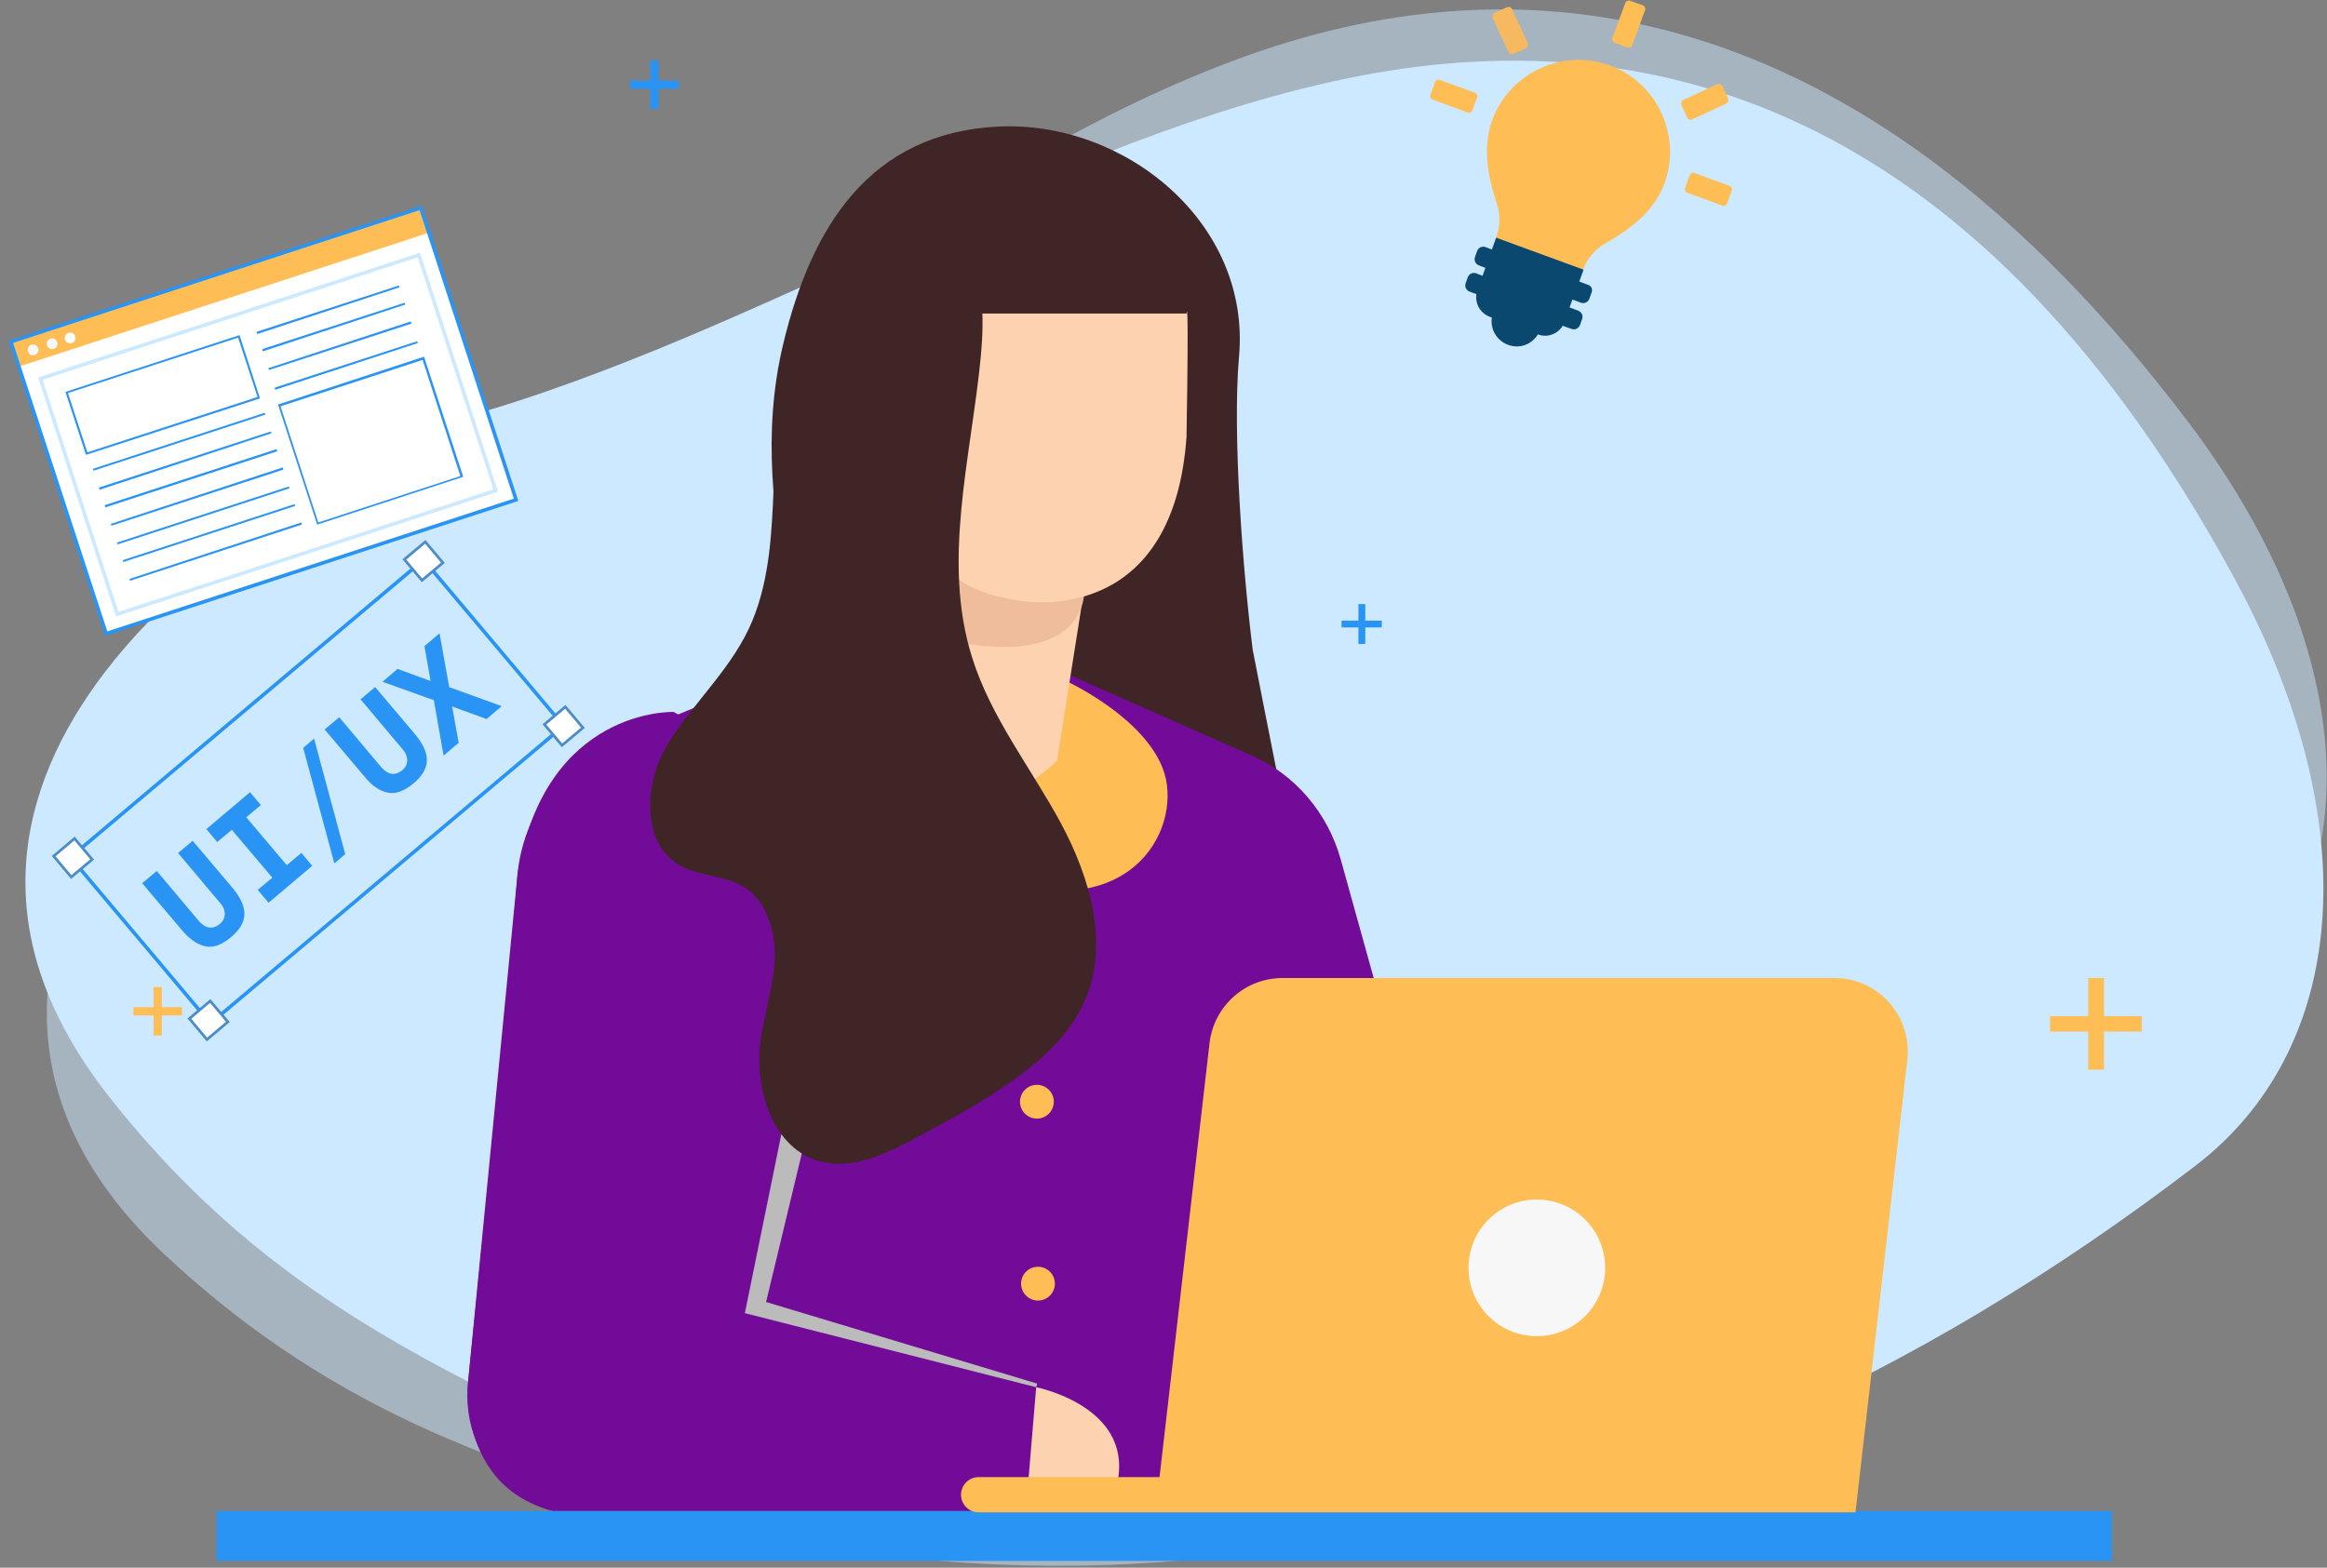 <?xml version="1.0" encoding="UTF-8"?>
<svg width="647px" height="436px" viewBox="0 0 647 436" version="1.1" xmlns="http://www.w3.org/2000/svg" xmlns:xlink="http://www.w3.org/1999/xlink">
    <rect x="0" y="0" width="647" height="436" fill="#808080" stroke="none"/>
    <title>ui-ux-designer (1)</title>
    <g id="Page-1" stroke="none" stroke-width="1" fill="none" fill-rule="evenodd">
        <g id="ui-ux-designer-(1)" transform="translate(1, 0)">
            <path d="M25.8,232.7 C50.2,187.9 99.6,153.7 111.9,148.2 C191.5,112.5 264.6,44.6 345.4,15.6 C426.2,-13.4 518.6,0.4 607,116.8 C654.4,179.3 657.8,241.7 621,280 C483.6,423.3 320.5,470.1 148.3,409.7 C114.3,397.8 79.8,381.6 45.2,349.3 C2.8,309.9 6.6,268.1 25.8,232.7 Z" id="Path" fill="#CCE9FF" fill-rule="nonzero" opacity="0.5"></path>
            <path d="M28.1,187 C59.1,146.5 113.1,120.2 126.1,116.6 C210.2,93.4 292.8,37.4 377.1,21.1 C461.4,4.8 550.6,32.4 620.3,160.9 C657.7,229.9 651.5,292.1 609.3,324.3 C451.5,445 283.2,466.5 122.2,380.6 C90.4,363.6 58.7,342.4 29.5,305.2 C-6.4,259.8 3.7,219 28.1,187 Z" id="Path" fill="#CCE9FF" fill-rule="nonzero"></path>
            <path d="M356.1,225.3 C356.1,225.3 350.4,196.5 350.4,196.5 L347.3,180.7 C344.6,159.1 341.6,120.7 343.5,99.1 C346.8,62 311.8,33.5 276.5,35.2 C240.7,37 224.6,63.2 216.8,95.5 C204.5,146.8 232.3,186 214,223.7 C213.4,225 214.3,226.6 215.8,226.6 C227.1,226.9 265.1,226.4 265.1,226.4 L265.1,153.6 C265.1,153.6 270.2,161.5 278.5,171.1 L266.7,239.5 L356.1,225.3 Z" id="Path" fill="#3F2525" fill-rule="nonzero"></path>
            <path d="M293.4,186.4 L347,210.1 C359.1,215.4 368.2,226.1 371.8,239.1 L422.5,421.5 L161.5,421.5 C142.3,421.5 127.2,404.5 129.1,384.8 L142.9,243.1 C144.5,226.4 155.1,212.1 170.2,205.8 L220.7,185.1 L293.4,186.4 Z" id="Path" fill="#720B98" fill-rule="nonzero"></path>
            <path d="M287.2,421.5 L287.2,379.7 L206.4,371.4 L218.3,302.7 L214.5,213.4 L186.3,198 C186.3,198 150.6,196.7 142.9,243.1 C141.2,266.7 129.1,384.8 129.1,384.8 C129.1,384.8 126,419.5 161.5,421.5 C160.6,422.8 277.2,421.5 277.2,421.5 L287.2,421.5 Z" id="Path" fill="#720B98" fill-rule="nonzero"></path>
            <path d="M291.4,187.7 C294.1,188.3 319.8,200.3 323.2,216.8 C326.6,233.3 310.7,259.6 267.8,241.9 C264.8,242 291.4,187.7 291.4,187.7 Z" id="Path" fill="#FFBE55" fill-rule="nonzero"></path>
            <path d="M235.5,121.3 C235.5,121.3 258.9,115.6 270.3,75.8 C269,79 237.4,75.2 235.5,121.3 Z" id="Path" fill="#064A6F" fill-rule="nonzero"></path>
            <path d="M300.5,163.6 L292.9,211.6 C292.9,211.6 263.8,240.7 251.2,206.5 C247.4,180 258.4,150.9 258.4,150.9 L300.5,163.6 Z" id="Path" fill="#FCD2B1" fill-rule="nonzero"></path>
            <path d="M300.5,163.9 C300.5,163.9 302.1,186.7 261.8,177.9 C253.1,165.1 257.5,140.1 257.5,140.1 L300.5,163.9 Z" id="Path" fill="#EFBD9C" fill-rule="nonzero"></path>
            <path d="M245.6,116.6 C245.6,116.6 244.9,160 278.5,166.3 C289,169.1 325.4,171.2 328.9,121.5 C329.6,79.5 328.9,87.2 328.9,87.2 L253.3,87.2 L245.6,116.6 Z" id="Path" fill="#FCD2B1" fill-rule="nonzero"></path>
            <path d="M287.1,385.8 C287.1,385.8 313.6,391 309.8,411.7 C295.3,412.4 284.9,412.1 284.9,412.1 L287.1,385.8 Z" id="Path" fill="#FCD2B1" fill-rule="nonzero"></path>
            <circle id="Oval" fill="#FFBE55" fill-rule="nonzero" cx="287.3" cy="306.4" r="4.7"></circle>
            <circle id="Oval" fill="#FFBE55" fill-rule="nonzero" cx="287.6" cy="357" r="4.7"></circle>
            <polygon id="Path" fill="#BBBBBB" fill-rule="nonzero" points="287.1 385.8 206.1 365.2 216.3 315.2 223.4 314.7 212 362.1 287.4 384.8"></polygon>
            <path d="M235.3,66.9 C215.2,84.9 215,110.6 214.1,135.6 C213.6,148 213,161 208.2,172.6 C202.9,185.5 192.1,195 184.8,206.7 C178.1,217.5 177,234.4 188.1,240.7 C193.5,243.8 200.4,243.4 205.7,246.6 C212.2,250.5 214.7,259 214.4,266.6 C214.1,274.2 211.6,281.6 210.5,289.1 C208.6,302.9 213.9,319.8 227.4,323.1 C236.4,325.3 245.5,320.8 253.6,316.5 C263.4,311.2 273.2,306 282.1,299.4 C289.6,293.9 296.5,287.3 300.4,278.8 C307.6,262.9 302.2,244.2 293.9,228.8 C285.6,213.5 274.5,199.5 269.3,182.9 C260.8,156.1 269,127.2 271.7,99.2 C272.7,88.2 272.7,76.2 266.3,67.1 C253.1,48.2 222.9,62.2 226.8,84.3" id="Path" fill="#3F2525" fill-rule="nonzero"></path>
            <rect id="Rectangle" fill="#2A94F4" fill-rule="nonzero" x="59.2" y="420.2" width="527" height="13.9"></rect>
            <line x1="27" y1="152.9" x2="77" y2="146.8" id="Path" stroke="#4C8DC8" stroke-width="0.5"></line>
            <rect id="Rectangle" fill="#FFFFFF" fill-rule="nonzero" transform="translate(72.249, 117.018) rotate(-18.089) translate(-72.249, -117.018) " x="12.298" y="74.316" width="119.903" height="85.402"></rect>
            <rect id="Rectangle" fill="#FFBE55" fill-rule="nonzero" transform="translate(60.087, 79.878) rotate(-18.089) translate(-60.087, -79.878) " x="0.186" y="76.228" width="119.803" height="7.3"></rect>
            <circle id="Oval" fill="#F7F7F7" fill-rule="nonzero" cx="8.2" cy="97.3" r="1.5"></circle>
            <circle id="Oval" fill="#F7F7F7" fill-rule="nonzero" cx="13.5" cy="95.6" r="1.5"></circle>
            <circle id="Oval" fill="#FFFFFF" fill-rule="nonzero" cx="18.5" cy="94" r="1.5"></circle>
            <rect id="Rectangle" stroke="#CCE9FF" stroke-width="1" transform="translate(73.535, 120.869) rotate(-18.089) translate(-73.535, -120.869) " x="18.183" y="86.418" width="110.703" height="68.902"></rect>
            <g id="Group" transform="translate(17, 79)" fill="#2A94F4" fill-rule="nonzero">
                <path d="M5.9,47.5 L0.2,30 L0.5,29.9 L48.6,14.2 L54.3,31.8 L54,31.9 L5.9,47.5 Z M0.9,30.3 L6.3,46.8 L53.6,31.4 L48.2,14.9 L0.9,30.3 Z" id="Shape"></path>
                <path d="M70.2,66.9 L70.1,66.6 L59.3,33.5 L59.6,33.4 L99.9,20.2 L100,20.5 L110.8,53.6 L110.5,53.7 L70.2,66.9 Z M60,34 L70.5,66.3 L110,53.4 L99.5,21.1 L60,34 Z" id="Shape"></path>
                <polygon id="Path" points="8 51.9 7.8 51.4 55.6 35.8 55.8 36.3"></polygon>
                <polygon id="Path" points="58.5 29.4 58.4 28.8 98 15.9 98.2 16.4"></polygon>
                <polygon id="Path" points="56.8 23.9 56.6 23.4 96.2 10.4 96.4 11"></polygon>
                <polygon id="Path" points="55.1 18.7 54.9 18.1 94.5 5.2 94.7 5.7"></polygon>
                <polygon id="Path" points="53.5 13.9 53.3 13.3 92.9 0.4 93.1 0.9"></polygon>
                <polygon id="Path" points="9.7 57.2 9.5 56.6 57.3 41 57.5 41.5"></polygon>
                <polygon id="Path" points="11.3 62.1 11.1 61.5 58.9 45.9 59.1 46.5"></polygon>
                <polygon id="Path" points="13 67.2 12.8 66.7 60.6 51 60.8 51.6"></polygon>
                <polygon id="Path" points="14.7 72.4 14.5 71.9 62.3 56.3 62.5 56.8"></polygon>
                <polygon id="Path" points="16.3 77.3 16.1 76.8 63.9 61.2 64.1 61.7"></polygon>
                <polygon id="Path" points="18.2 82.5 18 82 65.8 66.3 65.9 66.9"></polygon>
            </g>
            <rect id="Rectangle" stroke="#2A94F4" stroke-width="1" transform="translate(72.249, 117.018) rotate(-18.089) translate(-72.249, -117.018) " x="12.298" y="74.316" width="119.903" height="85.402"></rect>
            <polygon id="Path" fill="#2A94F4" fill-rule="nonzero" points="187.7 22.4 182.1 22.4 182.1 16.8 179.8 16.8 179.8 22.4 174.2 22.4 174.2 24.7 179.8 24.7 179.8 30.3 182.1 30.3 182.1 24.7 187.7 24.7"></polygon>
            <polygon id="Path" fill="#2A94F4" fill-rule="nonzero" points="383.2 172.6 378.6 172.6 378.6 168 376.7 168 376.7 172.6 372 172.6 372 174.5 376.7 174.5 376.7 179.1 378.6 179.1 378.6 174.5 383.2 174.5"></polygon>
            <polygon id="Path" fill="#FFBE55" fill-rule="nonzero" points="49.6 280.1 44 280.1 44 274.5 41.7 274.5 41.7 280.1 36.1 280.1 36.1 282.4 41.7 282.4 41.7 288 44 288 44 282.4 49.6 282.4"></polygon>
            <polygon id="Path" fill="#FFBE55" fill-rule="nonzero" points="594.5 282.6 584 282.6 584 272 579.6 272 579.6 282.6 569 282.6 569 286.9 579.6 286.9 579.6 297.5 584 297.5 584 286.9 594.5 286.9"></polygon>
            <g id="Group" transform="translate(396, 0)" fill-rule="nonzero">
                <path d="M51.4,18.5 C38,13.1 22.8,20 17.9,33.4 C15.3,40.6 16.4,48.4 19.2,56.7 C20.2,59.7 20.1,63 19,66 L18.9,66.3 C17.3,70.6 19.6,75.5 23.9,77 L32.4,80.1 C36.7,81.7 41.6,79.4 43.1,75.1 C44.2,72 46.4,69.4 49.2,67.8 C57.6,63 64.1,57.6 66.4,49.1 C69.9,36.6 63.4,23.3 51.4,18.5 Z" id="Path" fill="#FFBE55"></path>
                <path d="M44.5,79.2 L42.1,78.3 L43.3,75 L19,66.1 L17.8,69.4 L16,68.7 C15.1,68.4 14.1,68.8 13.7,69.8 L13.1,71.5 C12.8,72.4 13.2,73.4 14.2,73.8 L16,74.5 L15.2,76.7 L13.4,76 C12.5,75.7 11.5,76.1 11.1,77.1 L10.5,78.8 C10.2,79.7 10.6,80.7 11.6,81.1 L13.5,81.8 C13.1,84.5 14.6,87.1 17.2,88.1 L17.8,88.3 C17.3,91.5 19.1,94.7 22.3,95.9 C25.5,97.1 28.9,95.8 30.6,93 C33.2,94 36.1,92.9 37.5,90.6 L40,91.5 C40.9,91.8 41.9,91.4 42.3,90.4 L42.9,88.7 C43.2,87.8 42.8,86.8 41.8,86.4 L39.4,85.5 L40.2,83.3 L42.6,84.2 C43.5,84.5 44.5,84.1 44.9,83.1 L45.5,81.4 C45.9,80.5 45.5,79.5 44.5,79.2 Z" id="Path" fill="#0B4870"></path>
                <path d="M55.5,13.2 L51.9,11.9 C51.4,11.7 51.1,11.1 51.3,10.6 L54.9,0.8 C55.1,0.3 55.7,-5.68434189e-14 56.2,0.2 L59.8,1.5 C60.3,1.7 60.6,2.3 60.4,2.8 L56.8,12.6 C56.7,13.1 56.1,13.4 55.5,13.2 Z" id="Path" fill="#FFBE55"></path>
                <path d="M71.5,52.3 L72.8,48.7 C73,48.2 73.6,47.9 74.1,48.1 L83.9,51.7 C84.4,51.9 84.7,52.5 84.5,53 L83.2,56.6 C83,57.1 82.4,57.4 81.9,57.2 L72.1,53.6 C71.6,53.5 71.3,52.9 71.5,52.3 Z" id="Path" fill="#FFBE55"></path>
                <path d="M0.7,26.4 L2,22.8 C2.2,22.3 2.8,22 3.3,22.2 L13.1,25.8 C13.6,26 13.9,26.6 13.7,27.1 L12.4,30.7 C12.2,31.2 11.6,31.5 11.1,31.3 L1.3,27.7 C0.8,27.5 0.5,26.9 0.7,26.4 Z" id="Path" fill="#FFBE55"></path>
                <path d="M72.1,32.7 L70.5,29.2 C70.3,28.7 70.5,28.1 71,27.8 L80.5,23.4 C81,23.2 81.6,23.4 81.9,23.9 L83.5,27.4 C83.7,27.9 83.5,28.5 83,28.8 L73.5,33.2 C72.9,33.5 72.3,33.2 72.1,32.7 Z" id="Path" fill="#FFBE55"></path>
                <path d="M23.8,15 L27.3,13.4 C27.8,13.2 28,12.5 27.8,12 L23.4,2.5 C23.2,2 22.5,1.8 22,2 L18.5,3.6 C18,3.8 17.8,4.5 18,5 L22.4,14.5 C22.7,15 23.3,15.2 23.8,15 Z" id="Path" fill="#F6B95F"></path>
            </g>
            <g id="Group-2" transform="translate(87.266, 219.516) rotate(-29) translate(-87.266, -219.516) translate(13.766, 173.516)">
                <rect id="Rectangle" stroke="#2A94F4" stroke-width="1" transform="translate(73.086, 46.496) rotate(-11.117) translate(-73.086, -46.496) " x="8.888" y="16.297" width="128.395" height="60.398"></rect>
                <rect id="Rectangle" stroke="#4C8DC8" stroke-width="0.75" fill="#FFFFFF" fill-rule="nonzero" transform="translate(15.893, 87.503) rotate(-11.117) translate(-15.893, -87.503) " x="12.093" y="83.703" width="7.6" height="7.6"></rect>
                <rect id="Rectangle" stroke="#4C8DC8" stroke-width="0.75" fill="#FFFFFF" fill-rule="nonzero" transform="translate(4.8, 29.689) rotate(-11.117) translate(-4.8, -29.689) " x="1" y="25.889" width="7.6" height="7.6"></rect>
                <rect id="Rectangle" stroke="#4C8DC8" stroke-width="0.75" fill="#FFFFFF" fill-rule="nonzero" transform="translate(130.092, 4.8) rotate(-11.117) translate(-130.092, -4.8) " x="126.292" y="1" width="7.6" height="7.6"></rect>
                <rect id="Rectangle" stroke="#4C8DC8" stroke-width="0.75" fill="#FFFFFF" fill-rule="nonzero" transform="translate(141.892, 63.807) rotate(-11.117) translate(-141.892, -63.807) " x="138.093" y="60.007" width="7.6" height="7.6"></rect>
                <g id="Group" transform="translate(17.815, 24.108)" fill="#2A94F4" fill-rule="nonzero">
                    <path d="M3.7,37.7 L0.4,21.1 L5.6,20.1 L9.1,38 C9.4,39.3 9.9,40.3 10.7,40.9 C11.5,41.5 12.5,41.7 13.7,41.5 C14.9,41.3 15.7,40.7 16.3,39.8 C16.8,38.9 17,37.8 16.7,36.5 L13.2,18.6 L18.4,17.6 L21.7,34.2 C22.4,37.8 22.2,40.5 21.1,42.4 C20,44.3 17.9,45.6 14.7,46.2 C11.6,46.8 9.1,46.5 7.4,45.1 C5.7,43.7 4.4,41.3 3.7,37.7 Z" id="Path"></path>
                    <polygon id="Path" points="24.2 21.2 23.3 16.6 38.9 13.5 39.8 18.1 34.6 19.1 38 36.2 43.2 35.2 44.1 39.8 28.5 42.9 27.6 38.3 32.8 37.3 29.4 20.2"></polygon>
                    <polygon id="Path" points="57.8 9.9 61.7 9.1 53.7 41.4 49.8 42.2"></polygon>
                    <path d="M68.8,24.9 L65.5,8.3 L70.7,7.3 L74.2,25.2 C74.5,26.5 75,27.5 75.8,28.1 C76.6,28.7 77.6,28.9 78.8,28.7 C80,28.5 80.8,27.9 81.4,27 C81.9,26.1 82.1,25 81.8,23.7 L78.3,5.8 L83.5,4.8 L86.8,21.4 C87.5,25 87.3,27.7 86.2,29.6 C85.1,31.5 83,32.8 79.8,33.4 C76.7,34 74.2,33.7 72.5,32.3 C70.7,30.9 69.4,28.5 68.8,24.9 Z" id="Path"></path>
                    <polygon id="Path" points="111.7 26.5 106.3 27.6 99.6 19.9 96.3 29.6 90.9 30.7 96 15.9 86 4.5 91.4 3.4 97.8 10.8 101 1.5 106.4 0.4 101.5 14.8"></polygon>
                </g>
            </g>
            <path d="M509.1,272 L355.6,272 C345.2,272 336.5,279.8 335.3,290.1 L321.4,410.8 L271.1,410.8 C268.4,410.8 266.2,413 266.2,415.7 C266.2,418.4 268.4,420.6 271.1,420.6 L320.3,420.6 L329.1,420.6 L514.9,420.6 L529.3,294.9 C530.7,282.6 521.3,272 509.1,272 Z" id="Path" fill="#FFBE55" fill-rule="nonzero"></path>
            <circle id="Oval" fill="#F7F7F7" fill-rule="nonzero" cx="426.3" cy="352.6" r="19"></circle>
        </g>
    </g>
</svg>